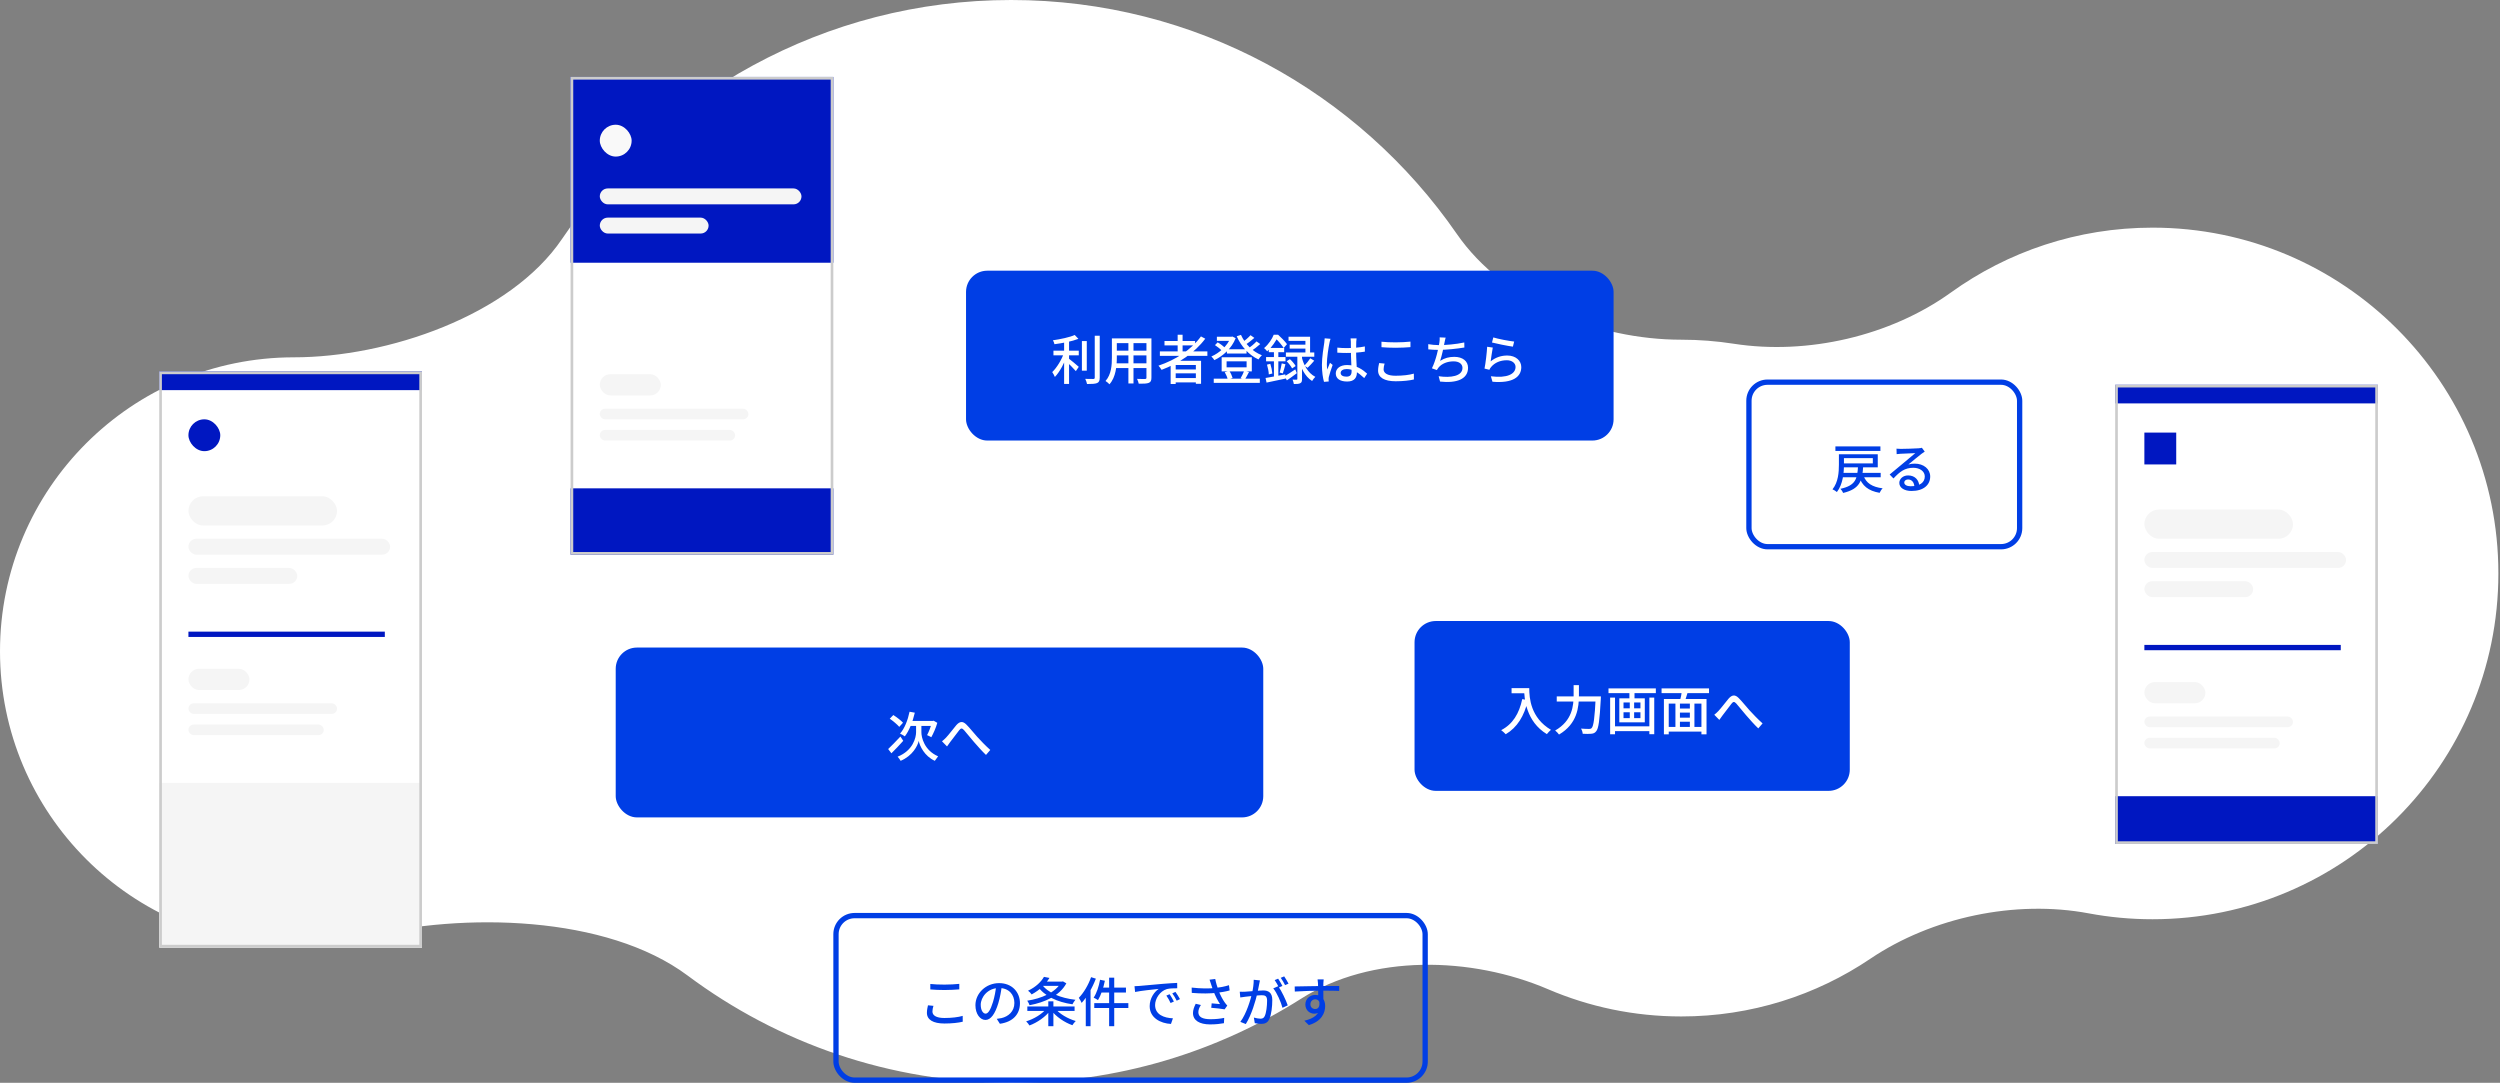 <svg viewBox="0 0 942 408" fill="none" xmlns="http://www.w3.org/2000/svg">
  <rect x="0" y="0" width="942" height="408" fill="#808080" stroke="none"/>
  <path
    fill-rule="evenodd"
    clip-rule="evenodd"
    d="M381 408C421.186 408 458.658 396.38 490.239 376.318C516.817 359.434 554.382 360.346 583.324 372.748C598.724 379.346 615.685 383 633.5 383C659.873 383 684.375 374.993 704.709 361.277C727.987 345.576 759.391 338.984 786.99 344.145C794.801 345.606 802.857 346.37 811.092 346.37C883.052 346.37 941.388 288.034 941.388 216.074C941.388 144.114 883.052 85.778 811.092 85.778C782.723 85.778 756.472 94.844 735.078 110.237C712.287 126.635 681.015 133.843 653.272 129.524C646.829 128.521 640.225 128 633.5 128C601.983 128 566.849 114.064 548.927 88.138C512.118 34.888 450.633 0 381 0C310.569 0 248.475 35.692 211.818 89.975C192.204 119.02 145.799 134.639 110.751 134.639C49.585 134.639 0 184.224 0 245.391C0 306.557 49.585 356.142 110.751 356.142C119.916 356.142 128.821 355.029 137.338 352.93C174.451 343.786 228.487 344.747 259.121 367.605C293.126 392.979 335.309 408 381 408Z"
    fill="white"
  />
  <rect x="364" y="102" width="244" height="64" rx="8" fill="#003EE5" />
  <path
    d="M396.94 132.12V133.88H406.48V132.12H396.94ZM407.66 128.52V139.66H409.5V128.52H407.66ZM400.96 127.94V144.66H402.82V127.94H400.96ZM412.5 126.5V142.28C412.5 142.66 412.34 142.78 411.96 142.8C411.56 142.8 410.3 142.8 408.92 142.76C409.2 143.3 409.5 144.16 409.6 144.7C411.44 144.7 412.64 144.64 413.38 144.34C414.1 144.02 414.38 143.48 414.38 142.28V126.5H412.5ZM404.96 126.22C403.06 127.08 399.68 127.8 396.74 128.22C396.98 128.62 397.24 129.26 397.32 129.7C400.36 129.3 403.92 128.64 406.34 127.68L404.96 126.22ZM400.92 132.94C400.08 135.46 398.22 138.54 396.48 140.2C396.8 140.7 397.28 141.48 397.48 142.04C399.36 140.1 401.22 136.52 402.24 133.5L400.92 132.94ZM402.56 134.98L401.56 135.98C402.5 136.82 404.54 138.84 405.38 139.84L406.48 138.22C405.86 137.68 403.32 135.5 402.56 134.98ZM420.04 127.5V129.3H432.68V127.5H420.04ZM420.04 132.14V133.92H432.68V132.14H420.04ZM419.96 136.9V138.68H432.74V136.9H419.96ZM418.96 127.5V134.72C418.96 137.54 418.76 141.1 416.56 143.56C416.98 143.8 417.74 144.44 418.04 144.8C420.46 142.14 420.82 137.84 420.82 134.74V127.5H418.96ZM431.98 127.5V142.3C431.98 142.66 431.84 142.78 431.46 142.8C431.08 142.8 429.74 142.82 428.44 142.76C428.7 143.26 429 144.08 429.08 144.58C430.94 144.6 432.12 144.56 432.86 144.26C433.6 143.96 433.86 143.42 433.86 142.3V127.5H431.98ZM425.18 128.2V144.48H427.1V128.2H425.18ZM437.04 132.4V134.08H454.94V132.4H437.04ZM438.78 128.48V130.14H450.3V128.48H438.78ZM442.16 139.22V140.68H451.36V139.22H442.16ZM442.16 142.46V144.08H451.36V142.46H442.16ZM443.74 126.12V133.32H445.6V126.12H443.74ZM452.52 126.76C448.9 131.76 442.98 135.62 436.5 137.78C436.88 138.16 437.44 138.94 437.68 139.36C444.1 136.94 450.16 132.96 454.14 127.62L452.52 126.76ZM441.1 135.96V144.7H443V137.54H450.6V144.62H452.56V135.96H441.1ZM462.3 131.6V133.2H469.7V131.6H462.3ZM457.34 142.68V144.26H474.7V142.68H457.34ZM458.52 126.88V128.44H464.3V126.88H458.52ZM463.7 126.88V127.22C462.52 130.3 459.4 133.06 456.44 134.32C456.82 134.64 457.32 135.3 457.58 135.7C460.84 134.14 464.1 131.28 465.6 127.42L464.36 126.8L464.04 126.88H463.7ZM467.6 126.18L466 126.7C467.68 130.56 470.6 133.8 474.2 135.44C474.5 134.94 475.04 134.24 475.48 133.86C472.02 132.54 469.06 129.52 467.6 126.18ZM457.8 130.04C458.76 130.66 459.92 131.58 460.48 132.24L461.54 131.08C460.98 130.42 459.8 129.56 458.82 129L457.8 130.04ZM471.2 126.3C470.42 127.18 469.04 128.38 468.06 129.08L469.2 129.98C470.22 129.3 471.56 128.28 472.64 127.32L471.2 126.3ZM473.46 128.64C472.62 129.56 471.18 130.76 470.12 131.48L471.26 132.38C472.36 131.7 473.76 130.64 474.86 129.64L473.46 128.64ZM462.18 136.16H469.72V138.42H462.18V136.16ZM460.32 134.62V139.94H471.68V134.62H460.32ZM461.48 140.24C461.98 141.08 462.46 142.22 462.62 142.96L464.44 142.42C464.24 141.68 463.76 140.58 463.22 139.78L461.48 140.24ZM468.8 139.74C468.5 140.56 467.92 141.76 467.46 142.52L469.1 142.94C469.56 142.22 470.1 141.2 470.62 140.18L468.8 139.74ZM493.72 135C493.18 135.84 492.2 137.04 491.5 137.76L492.7 138.58C493.44 137.9 494.38 136.88 495.2 135.92L493.72 135ZM484.8 136.12C485.6 136.92 486.5 138.06 486.86 138.82L488.2 137.92C487.8 137.16 486.88 136.08 486.04 135.32L484.8 136.12ZM485.52 126.88V128.44H491.88V133.72H493.64V126.88H485.52ZM485.94 129.88V131.36H492.88V129.88H485.94ZM484.52 132.8V134.42H495.22V132.8H484.52ZM488.84 133.6V142.78C488.84 143 488.78 143.06 488.56 143.06C488.36 143.06 487.7 143.08 487.04 143.04C487.24 143.54 487.46 144.22 487.52 144.7C488.62 144.7 489.4 144.68 489.92 144.4C490.48 144.14 490.6 143.66 490.6 142.82V133.6H488.84ZM484.02 141.78L484.9 143.32C486.06 142.54 487.4 141.56 488.64 140.62L488.06 139.18C486.58 140.18 485.04 141.18 484.02 141.78ZM490.54 134.72L489.48 135.84C490.1 138.24 491.54 141.78 494.4 143.56C494.68 143.08 495.24 142.34 495.62 142C492.68 140.48 491.16 137.26 490.54 134.72ZM478.08 131.1V132.7H483.88V131.1H478.08ZM477.06 134.54V136.16H484.38V134.54H477.06ZM477.4 137.4C477.76 138.56 478.06 140.08 478.08 141.08L479.42 140.74C479.34 139.74 479.04 138.26 478.66 137.08L477.4 137.4ZM476.86 142.42L477.24 144.16C479.24 143.74 481.9 143.18 484.44 142.64L484.3 141.06C481.58 141.58 478.76 142.12 476.86 142.42ZM482.96 136.92C482.8 137.92 482.46 139.44 482.18 140.38L483.36 140.7C483.68 139.82 484.02 138.46 484.36 137.26L482.96 136.92ZM480.02 131.72V142.84L481.68 142.56V131.72H480.02ZM479.94 126.12C479.3 127.72 478.06 129.68 476.3 131.16C476.66 131.42 477.2 132 477.46 132.38C479.44 130.62 480.7 128.52 481.48 127V126.5H480.94V126.12H479.94ZM480.22 126.12V127.46H480.56C481.68 128.42 483.04 130.1 483.7 131.12L484.94 129.68C484.22 128.66 482.76 127.16 481.58 126.12H480.22ZM503.9 130.98V132.88C505.08 132.96 506.16 133 507.32 133C509.7 133 512.16 132.84 514.28 132.5V130.54C512.24 130.96 509.76 131.16 507.34 131.16C506.14 131.16 505.04 131.1 503.9 130.98ZM511.16 127.5H508.9C508.96 127.86 509 128.44 509 128.76C509 129.42 509.02 130.72 509.02 132.16C509.02 134.9 509.28 138.48 509.28 139.9C509.28 141.16 508.82 141.92 507.34 141.92C506.06 141.92 505.16 141.46 505.16 140.52C505.16 139.64 506.08 139.06 507.42 139.06C509.84 139.06 511.86 140.42 514.04 142.46L515.14 140.8C513.5 139.3 511.12 137.54 507.58 137.54C504.92 137.54 503.32 138.9 503.32 140.72C503.32 142.66 504.9 143.76 507.62 143.76C510.4 143.76 511.28 142.2 511.28 140.36C511.28 138.36 510.98 135.48 510.98 132.14C510.98 130.84 511 129.44 511.04 128.74C511.06 128.32 511.1 127.88 511.16 127.5ZM501.34 127.66L499.14 127.48C499.12 128 499.06 128.62 498.98 129.14C498.74 130.74 498.1 134.54 498.1 137.52C498.1 140.22 498.48 142.46 498.88 143.88L500.66 143.74C500.64 143.5 500.62 143.18 500.62 142.98C500.6 142.76 500.64 142.34 500.7 142.06C500.92 141.04 501.62 139 502.14 137.5L501.14 136.7C500.82 137.46 500.4 138.44 500.1 139.26C500 138.54 499.96 137.84 499.96 137.12C499.96 134.98 500.58 130.84 500.94 129.2C501 128.84 501.2 128.02 501.34 127.66ZM520.54 128.76V130.82C522.14 130.96 523.86 131.04 525.9 131.04C527.78 131.04 530.08 130.92 531.46 130.8V128.72C529.98 128.88 527.84 129 525.9 129C523.84 129 522 128.92 520.54 128.76ZM521.72 137L519.66 136.8C519.5 137.58 519.26 138.54 519.26 139.62C519.26 142.24 521.6 143.66 525.88 143.66C528.7 143.66 531.18 143.38 532.76 142.98L532.74 140.78C531.12 141.28 528.54 141.58 525.82 141.58C522.76 141.58 521.34 140.58 521.34 139.16C521.34 138.44 521.5 137.76 521.72 137ZM544.72 127.22L542.46 127.12C542.5 127.72 542.48 128.2 542.38 128.94C542.12 130.92 541.04 135.84 539.54 138.78L541.4 139.44C541.6 139.1 541.76 138.84 542 138.54C543.26 136.98 545.4 136.16 547.74 136.16C549.92 136.16 551.06 137.26 551.06 138.62C551.06 141.76 546.6 142.44 542.08 141.76L542.62 143.78C548.86 144.46 553.16 142.88 553.16 138.56C553.16 136.12 551.18 134.46 547.98 134.46C546.02 134.46 544.32 134.9 542.64 135.98C543.28 134.12 544 130.66 544.3 129.06C544.42 128.48 544.54 127.84 544.72 127.22ZM538.16 129.68L538.18 131.64C539.34 131.76 540.7 131.84 542.12 131.84C544.94 131.84 549.08 131.4 551.78 130.94L551.74 129.04C548.54 129.74 544.66 130.04 542.1 130.04C540.88 130.04 539.32 129.88 538.16 129.68ZM562.68 127.14L562.18 129.06C563.72 129.46 568.1 130.36 570.06 130.62L570.54 128.7C568.78 128.52 564.48 127.72 562.68 127.14ZM562.48 130.96L560.36 130.66C560.24 132.92 559.76 137 559.36 138.88L561.2 139.34C561.34 138.98 561.54 138.66 561.86 138.28C563.2 136.66 565.3 135.74 567.78 135.74C569.68 135.74 571.06 136.8 571.06 138.26C571.06 140.92 567.94 142.58 561.76 141.78L562.36 143.84C570.18 144.5 573.22 141.92 573.22 138.32C573.22 135.94 571.18 133.96 567.94 133.96C565.66 133.96 563.56 134.64 561.68 136.16C561.86 134.94 562.22 132.2 562.48 130.96Z"
    fill="white"
  />
  <path
    d="M693.92 178.18V179.84H708.64V178.18H693.92ZM702.14 179.16L700.4 179.44C701.64 183.06 703.94 184.94 708.24 185.7C708.46 185.18 708.96 184.4 709.38 184C705.42 183.5 703.12 182 702.14 179.16ZM700.1 175.72C699.84 180.36 699.26 182.94 693.48 184.18C693.84 184.54 694.32 185.28 694.5 185.74C700.86 184.24 701.74 181.06 702.04 175.72H700.1ZM692.9 171.16V175.1C692.9 177.84 692.68 181.68 690.48 184.38C690.96 184.56 691.8 185.08 692.14 185.4C694.4 182.52 694.8 178.16 694.8 175.14V171.16H692.9ZM693.84 171.16V172.62H705.68V174.6H693.84V176.08H707.54V171.16H693.84ZM691.58 168.2V169.92H708.54V168.2H691.58ZM714.6 169.06L714.66 171.12C715.1 171.06 715.64 171.02 716.12 170.98C717.18 170.92 720.64 170.78 721.68 170.74C720.68 171.62 718.36 173.54 717.24 174.46C716.08 175.44 713.58 177.54 712.02 178.8L713.46 180.28C715.82 177.76 717.7 176.26 720.92 176.26C723.42 176.26 725.26 177.62 725.26 179.52C725.26 181.86 723.3 183.22 719.9 183.22C718.5 183.22 717.52 182.66 717.52 181.8C717.52 181.18 718.12 180.66 718.96 180.66C720.38 180.66 721.26 181.78 721.34 183.38L723.18 183.1C723.08 181 721.66 179.14 718.96 179.14C717 179.14 715.66 180.48 715.66 181.96C715.66 183.78 717.52 185 720.26 185C724.76 185 727.3 182.74 727.3 179.54C727.3 176.74 724.84 174.7 721.48 174.7C720.7 174.7 719.9 174.78 719.08 175.02C720.52 173.86 722.96 171.78 724 171.02C724.4 170.7 724.84 170.44 725.24 170.16L724.16 168.72C723.94 168.8 723.58 168.86 722.88 168.92C721.78 169.02 717.24 169.14 716.18 169.14C715.72 169.14 715.1 169.12 714.6 169.06Z"
    fill="#003EE5"
  />
  <rect x="659" y="144" width="102" height="62" rx="7" stroke="#003EE5" stroke-width="2" />
  <path
    d="M350.54 370.76V372.82C352.14 372.96 353.86 373.04 355.9 373.04C357.78 373.04 360.08 372.92 361.46 372.8V370.72C359.98 370.88 357.84 371 355.9 371C353.84 371 352 370.92 350.54 370.76ZM351.72 379L349.66 378.8C349.5 379.58 349.26 380.54 349.26 381.62C349.26 384.24 351.6 385.66 355.88 385.66C358.7 385.66 361.18 385.38 362.76 384.98L362.74 382.78C361.12 383.28 358.54 383.58 355.82 383.58C352.76 383.58 351.34 382.58 351.34 381.16C351.34 380.44 351.5 379.76 351.72 379ZM377.5 371.34L375.38 371.28C375.18 373.36 374.74 375.64 374.16 377.54C373.22 380.62 372.28 381.94 371.38 381.94C370.54 381.94 369.54 380.88 369.54 378.58C369.54 375.82 372.1 372.28 376.44 372.28C380.12 372.28 382.22 374.74 382.22 377.92C382.22 381.14 379.92 383.02 377.36 383.62C376.86 383.72 376.28 383.82 375.58 383.9L376.76 385.76C381.64 385.08 384.32 382.2 384.32 378C384.32 373.8 381.28 370.44 376.48 370.44C371.46 370.44 367.54 374.3 367.54 378.76C367.54 382.1 369.34 384.32 371.32 384.32C373.32 384.32 374.96 382.04 376.18 377.96C376.84 375.74 377.24 373.4 377.5 371.34ZM392.34 369.86V371.48H400.32V369.86H392.34ZM399.8 369.86V370.16C397.78 373.98 392.34 376.26 387.06 377.06C387.38 377.48 387.78 378.26 387.94 378.76C393.62 377.7 399.28 375.24 401.8 370.52L400.52 369.78L400.18 369.86H399.8ZM393.36 368.08C392.34 369.9 390.34 371.9 387.36 373.3C387.8 373.58 388.42 374.24 388.72 374.7C391.88 373 394 370.82 395.44 368.48L393.36 368.08ZM392.5 370.84L390.9 371.54C393.58 375.36 398.3 377.58 404.1 378.42C404.34 377.92 404.84 377.14 405.22 376.72C399.52 376.06 394.76 374.08 392.5 370.84ZM387.1 379.24V380.92H404.9V379.24H387.1ZM395 377.3V386.68H396.92V377.3H395ZM394.3 380.04C392.7 382.08 389.56 383.98 386.66 384.84C387.08 385.24 387.62 385.94 387.9 386.4C390.84 385.3 394 383.14 395.8 380.68L394.3 380.04ZM397.6 380L396.1 380.66C397.92 383.1 401.06 385.24 404.08 386.3C404.34 385.84 404.92 385.1 405.34 384.72C402.36 383.86 399.22 382.04 397.6 380ZM417.92 368.38V386.68H419.84V368.38H417.92ZM414.5 369.18C414.04 371.72 413.2 374.28 412.08 375.92C412.54 376.12 413.34 376.56 413.72 376.84C414.82 375.06 415.76 372.3 416.32 369.54L414.5 369.18ZM414.94 372.12L414.48 373.98H424.26V372.12H414.94ZM412.32 377.98V379.82H425.16V377.98H412.32ZM411.12 368.2C410.08 371.16 408.34 374.1 406.5 375.98C406.84 376.44 407.38 377.44 407.56 377.9C409.66 375.62 411.64 372.14 412.92 368.76L411.12 368.2ZM409.12 373.52V386.66H410.92V371.74V371.72L409.12 373.52ZM427.48 371.6L427.7 373.78C429.92 373.3 434.58 372.84 436.6 372.62C434.98 373.68 433.2 376.12 433.2 379.12C433.2 383.54 437.3 385.62 441.22 385.82L441.96 383.7C438.64 383.56 435.24 382.34 435.24 378.7C435.24 376.32 437.02 373.48 439.68 372.68C440.72 372.4 442.46 372.38 443.58 372.38L443.56 370.36C442.18 370.42 440.18 370.54 438.04 370.72C434.38 371.02 430.8 371.36 429.34 371.5C428.96 371.54 428.26 371.58 427.48 371.6ZM440.7 374.62L439.48 375.14C440.1 376 440.6 376.92 441.08 377.94L442.32 377.38C441.92 376.54 441.18 375.3 440.7 374.62ZM442.9 373.74L441.72 374.3C442.34 375.16 442.88 376.04 443.38 377.06L444.62 376.46C444.18 375.62 443.4 374.42 442.9 373.74ZM456.32 370.82C456.54 371.48 456.82 372.38 457.26 373.52C457.9 375.26 458.9 377.12 459.7 378.34C459.02 378.28 457.62 378.16 456.56 378.06L456.4 379.74C457.94 379.86 460.42 380.1 461.44 380.32L462.44 378.9C462.12 378.54 461.78 378.16 461.48 377.72C460.72 376.66 459.74 374.86 459.12 373.16C458.64 371.86 458.14 370.2 457.9 368.88L455.76 369.14C455.98 369.72 456.18 370.38 456.32 370.82ZM449.02 372.12L449.06 374.12C452.84 374.44 456 374.38 458.6 374.08C460.12 373.9 461.94 373.6 463.32 373.2L463.08 371.22C461.52 371.72 459.64 372.08 457.96 372.28C455.62 372.52 452.52 372.52 449.02 372.12ZM452.5 378.68L450.54 378.22C449.92 379.48 449.52 380.56 449.52 381.72C449.52 384.52 452 385.98 455.92 386C458.24 386 459.98 385.76 461.18 385.54L461.28 383.54C459.88 383.84 458.14 384.04 456.04 384.04C453.18 384.02 451.54 383.24 451.54 381.42C451.54 380.5 451.88 379.64 452.5 378.68ZM474.74 369.42L472.4 369.18C472.42 370.7 472.16 372.46 471.8 374.14C471.24 376.62 469.68 381.94 467.36 385.04L469.42 385.86C471.62 382.34 473.12 377.04 473.78 374.22C474.04 373.08 474.3 371.62 474.46 370.82C474.54 370.38 474.64 369.86 474.74 369.42ZM481.62 371.6L479.76 372.42C481.18 374.12 482.68 377.62 483.24 379.74L485.22 378.82C484.58 376.94 482.86 373.28 481.62 371.6ZM467.14 373.68L467.34 375.84C467.9 375.76 468.82 375.64 469.34 375.56C470.5 375.44 474.12 375 475.4 375C476.66 375 477.44 375.28 477.44 377.02C477.44 379.1 477.14 381.62 476.54 382.88C476.18 383.66 475.62 383.84 474.9 383.84C474.36 383.84 473.26 383.66 472.46 383.42L472.8 385.52C473.44 385.66 474.4 385.8 475.16 385.8C476.56 385.8 477.6 385.42 478.24 384.06C479.08 382.36 479.4 379.16 479.4 376.78C479.4 374 477.92 373.2 475.98 373.2C474.58 373.2 470.62 373.64 469.08 373.68C468.4 373.7 467.82 373.72 467.14 373.68ZM481.6 368.76L480.3 369.3C480.84 370.06 481.5 371.26 481.9 372.08L483.22 371.5C482.82 370.72 482.1 369.48 481.6 368.76ZM483.88 367.9L482.58 368.44C483.14 369.2 483.8 370.36 484.22 371.2L485.52 370.64C485.16 369.92 484.4 368.66 483.88 367.9ZM498.76 369.04H496.46C496.5 369.24 496.58 369.86 496.62 370.52C496.7 371.6 496.7 375.52 496.7 376.56L498.66 377.36C498.64 375.76 498.6 371.8 498.64 370.5C498.66 370.22 498.72 369.32 498.76 369.04ZM487.84 371.7L487.88 373.62C490.9 373.42 495.06 373.28 498.58 373.28C501.52 373.28 503.42 373.32 504.6 373.38L504.62 371.52C503.6 371.5 500.88 371.52 498.62 371.52C495.78 371.52 490.66 371.68 487.84 371.7ZM498.48 377.56L497.04 377.02C497.5 379.26 496.7 380.2 495.58 380.2C494.6 380.2 493.76 379.54 493.76 378.44C493.76 377.24 494.64 376.54 495.58 376.54C496.58 376.54 497.38 377.24 497.38 378.82C497.38 382.2 495.02 383.8 491.48 384.6L493.16 386.26C497.92 384.88 499.32 381.74 499.32 379.08C499.32 376.7 498.06 374.88 495.6 374.88C493.58 374.88 491.86 376.36 491.86 378.46C491.86 380.76 493.6 381.96 495.22 381.96C497.26 381.96 498.48 380.5 498.48 377.56Z"
    fill="#003EE5"
  />
  <rect x="315" y="345" width="222" height="62" rx="7" stroke="#003EE5" stroke-width="2" />
  <rect x="533" y="234" width="164" height="64" rx="8" fill="#003EE5" />
  <path
    d="M569.56 259.3V261.22H575.22V259.3H569.56ZM574.28 259.3C574.28 263.2 575.04 271.9 582.86 276.62C583.2 276.16 583.96 275.34 584.4 275C576.72 270.46 576.22 262.98 576.22 259.3H574.28ZM573.58 263.42C572.42 268.92 569.96 272.9 565.64 275.12C566.14 275.48 567.02 276.26 567.36 276.66C571.68 274.1 574.32 269.84 575.74 263.82L573.58 263.42ZM586.58 262.4V264.34H602.02V262.4H586.58ZM601.26 262.4V262.8C600.88 270.5 600.46 273.64 599.72 274.34C599.46 274.6 599.22 274.66 598.8 274.66C598.28 274.66 597.04 274.64 595.72 274.54C596.08 275.08 596.34 275.92 596.36 276.48C597.6 276.54 598.86 276.58 599.58 276.48C600.4 276.4 600.92 276.22 601.44 275.54C602.34 274.52 602.74 271.52 603.18 263.36C603.2 263.08 603.22 262.4 603.22 262.4H601.26ZM592.94 258.16V261.92C592.94 265.94 592.44 271.56 585.98 275.26C586.44 275.6 587.14 276.32 587.44 276.78C594.34 272.72 594.94 266.46 594.94 261.92V258.16H592.94ZM607.74 273.68V275.48H622.22V273.68H607.74ZM606.08 259.38V261.16H623.92V259.38H606.08ZM606.7 262.86V276.68H608.54V262.86H606.7ZM621.48 262.86V276.64H623.32V262.86H621.48ZM613.96 259.92V263.88H615.88V259.92H613.96ZM614.1 263.82V271.54H615.74V263.82H614.1ZM611.74 268.38H618.12V270.6H611.74V268.38ZM611.74 264.68H618.12V266.9H611.74V264.68ZM610.16 263.12V272.18H619.76V263.12H610.16ZM632.14 266.98V268.5H637.48V266.98H632.14ZM632.14 270.42V271.94H637.52V270.42H632.14ZM628.14 273.9V275.66H641.98V273.9H628.14ZM626.96 263.38V276.7H628.78V265.12H641.1V276.7H643.02V263.38H626.96ZM631.3 264.5V274.7H633V264.5H631.3ZM636.74 264.5V274.66H638.46V264.5H636.74ZM633.76 260.2C633.64 261.4 633.28 263.08 632.98 264.18L634.7 264.64C635.1 263.64 635.54 262.1 635.98 260.68L633.76 260.2ZM626.08 259.38V261.18H643.96V259.38H626.08ZM645.94 269.32L647.84 271.26C648.16 270.8 648.62 270.14 649.06 269.56C650 268.36 651.54 266.26 652.42 265.16C653.06 264.36 653.44 264.24 654.24 265.1C655.16 266.14 656.68 268.06 657.96 269.54C659.28 271.06 661.04 273.06 662.52 274.46L664.14 272.58C662.3 270.94 660.44 268.98 659.2 267.62C657.96 266.28 656.4 264.26 655.12 263C653.74 261.62 652.6 261.8 651.32 263.26C650.12 264.68 648.5 266.86 647.5 267.9C646.94 268.48 646.48 268.9 645.94 269.32Z"
    fill="white"
  />
  <g clip-path="url(#clip0_7446_12662)">
    <rect x="60" y="140" width="99" height="217" fill="white" />
    <rect x="60" y="295" width="99" height="62" fill="#F5F5F5" />
    <rect x="71" y="187" width="56" height="11" rx="5.5" fill="#F5F5F5" />
    <rect x="71" y="203" width="76" height="6" rx="3" fill="#F5F5F5" />
    <rect x="71" y="214" width="41" height="6" rx="3" fill="#F5F5F5" />
    <rect x="71" y="238" width="74" height="2" fill="#0017C1" />
    <rect x="71" y="252" width="23" height="8" rx="4" fill="#F5F5F5" />
    <rect x="71" y="265" width="56" height="4" rx="2" fill="#F5F5F5" />
    <rect x="71" y="273" width="51" height="4" rx="2" fill="#F5F5F5" />
    <rect x="71" y="158" width="12" height="12" rx="6" fill="#0017C1" />
    <rect x="60" y="140" width="99" height="7" fill="#0017C1" />
  </g>
  <rect x="60.5" y="140.5" width="98" height="216" stroke="#CCCCCC" />
  <g clip-path="url(#clip1_7446_12662)">
    <rect x="797" y="145" width="99" height="173" fill="white" />
    <rect x="797" y="300" width="99" height="18" fill="#0017C1" />
    <rect x="808" y="192" width="56" height="11" rx="5.5" fill="#F5F5F5" />
    <rect x="808" y="208" width="76" height="6" rx="3" fill="#F5F5F5" />
    <rect x="808" y="219" width="41" height="6" rx="3" fill="#F5F5F5" />
    <rect x="808" y="243" width="74" height="2" fill="#0017C1" />
    <rect x="808" y="257" width="23" height="8" rx="4" fill="#F5F5F5" />
    <rect x="808" y="270" width="56" height="4" rx="2" fill="#F5F5F5" />
    <rect x="808" y="278" width="51" height="4" rx="2" fill="#F5F5F5" />
    <rect x="808" y="163" width="12" height="12" fill="#0017C1" />
    <rect x="797" y="145" width="99" height="7" fill="#0017C1" />
  </g>
  <rect x="797.5" y="145.5" width="98" height="172" stroke="#CCCCCC" />
  <g clip-path="url(#clip2_7446_12662)">
    <rect x="215" y="29" width="99" height="180" fill="white" />
    <rect x="215" y="184" width="99" height="25" fill="#0017C1" />
    <rect x="215" y="29" width="99" height="70" fill="#0017C1" />
    <rect x="226" y="71" width="76" height="6" rx="3" fill="#F5F5F5" />
    <rect x="226" y="82" width="41" height="6" rx="3" fill="#F5F5F5" />
    <rect x="226" y="141" width="23" height="8" rx="4" fill="#F5F5F5" />
    <rect x="226" y="154" width="56" height="4" rx="2" fill="#F5F5F5" />
    <rect x="226" y="162" width="51" height="4" rx="2" fill="#F5F5F5" />
    <rect x="226" y="47" width="12" height="12" rx="6" fill="#F9F9F9" />
  </g>
  <rect x="215.5" y="29.5" width="98" height="179" stroke="#CCCCCC" />
  <rect x="232" y="244" width="244" height="64" rx="8" fill="#003EE5" />
  <path
    d="M342.72 268.18C342.06 271.38 340.84 274.5 339.14 276.42C339.64 276.64 340.54 277.16 340.94 277.46C342.56 275.34 343.9 272.04 344.7 268.54L342.72 268.18ZM346.2 273.4H345.18V275.88C345.18 277.94 344.02 282.82 338.22 285.12C338.56 285.48 339.14 286.26 339.36 286.68C343.86 284.78 345.78 281.02 346.18 279.16C346.52 281 348.3 284.9 352.24 286.68C352.54 286.22 353.1 285.44 353.48 284.98C348.24 282.72 347.16 277.82 347.18 275.88V273.4H346.2ZM334.66 282.24L335.88 283.84C337.24 282.5 338.92 280.76 340.34 279.14L339.28 277.52C337.6 279.32 335.8 281.16 334.66 282.24ZM335.26 270.8C336.52 271.68 338.1 273 338.84 273.88L340.26 272.32C339.48 271.46 337.86 270.22 336.6 269.42L335.26 270.8ZM343.12 271.66L342.22 273.54H351.78V271.66H343.12ZM351.14 271.66V272.1C350.82 273.66 349.98 275.78 349.32 277C349.78 277.18 350.52 277.56 350.92 277.78C351.68 276.4 352.64 274.32 353.18 272.36L351.78 271.56L351.42 271.66H351.14ZM354.94 279.32L356.84 281.26C357.16 280.8 357.62 280.14 358.06 279.56C359 278.36 360.54 276.26 361.42 275.16C362.06 274.36 362.44 274.24 363.24 275.1C364.16 276.14 365.68 278.06 366.96 279.54C368.28 281.06 370.04 283.06 371.52 284.46L373.14 282.58C371.3 280.94 369.44 278.98 368.2 277.62C366.96 276.28 365.4 274.26 364.12 273C362.74 271.62 361.6 271.8 360.32 273.26C359.12 274.68 357.5 276.86 356.5 277.9C355.94 278.48 355.48 278.9 354.94 279.32Z"
    fill="white"
  />
  <defs>
    <clipPath id="clip0_7446_12662">
      <rect x="60" y="140" width="99" height="217" fill="white" />
    </clipPath>
    <clipPath id="clip1_7446_12662">
      <rect x="797" y="145" width="99" height="173" fill="white" />
    </clipPath>
    <clipPath id="clip2_7446_12662">
      <rect x="215" y="29" width="99" height="180" fill="white" />
    </clipPath>
  </defs>
</svg>